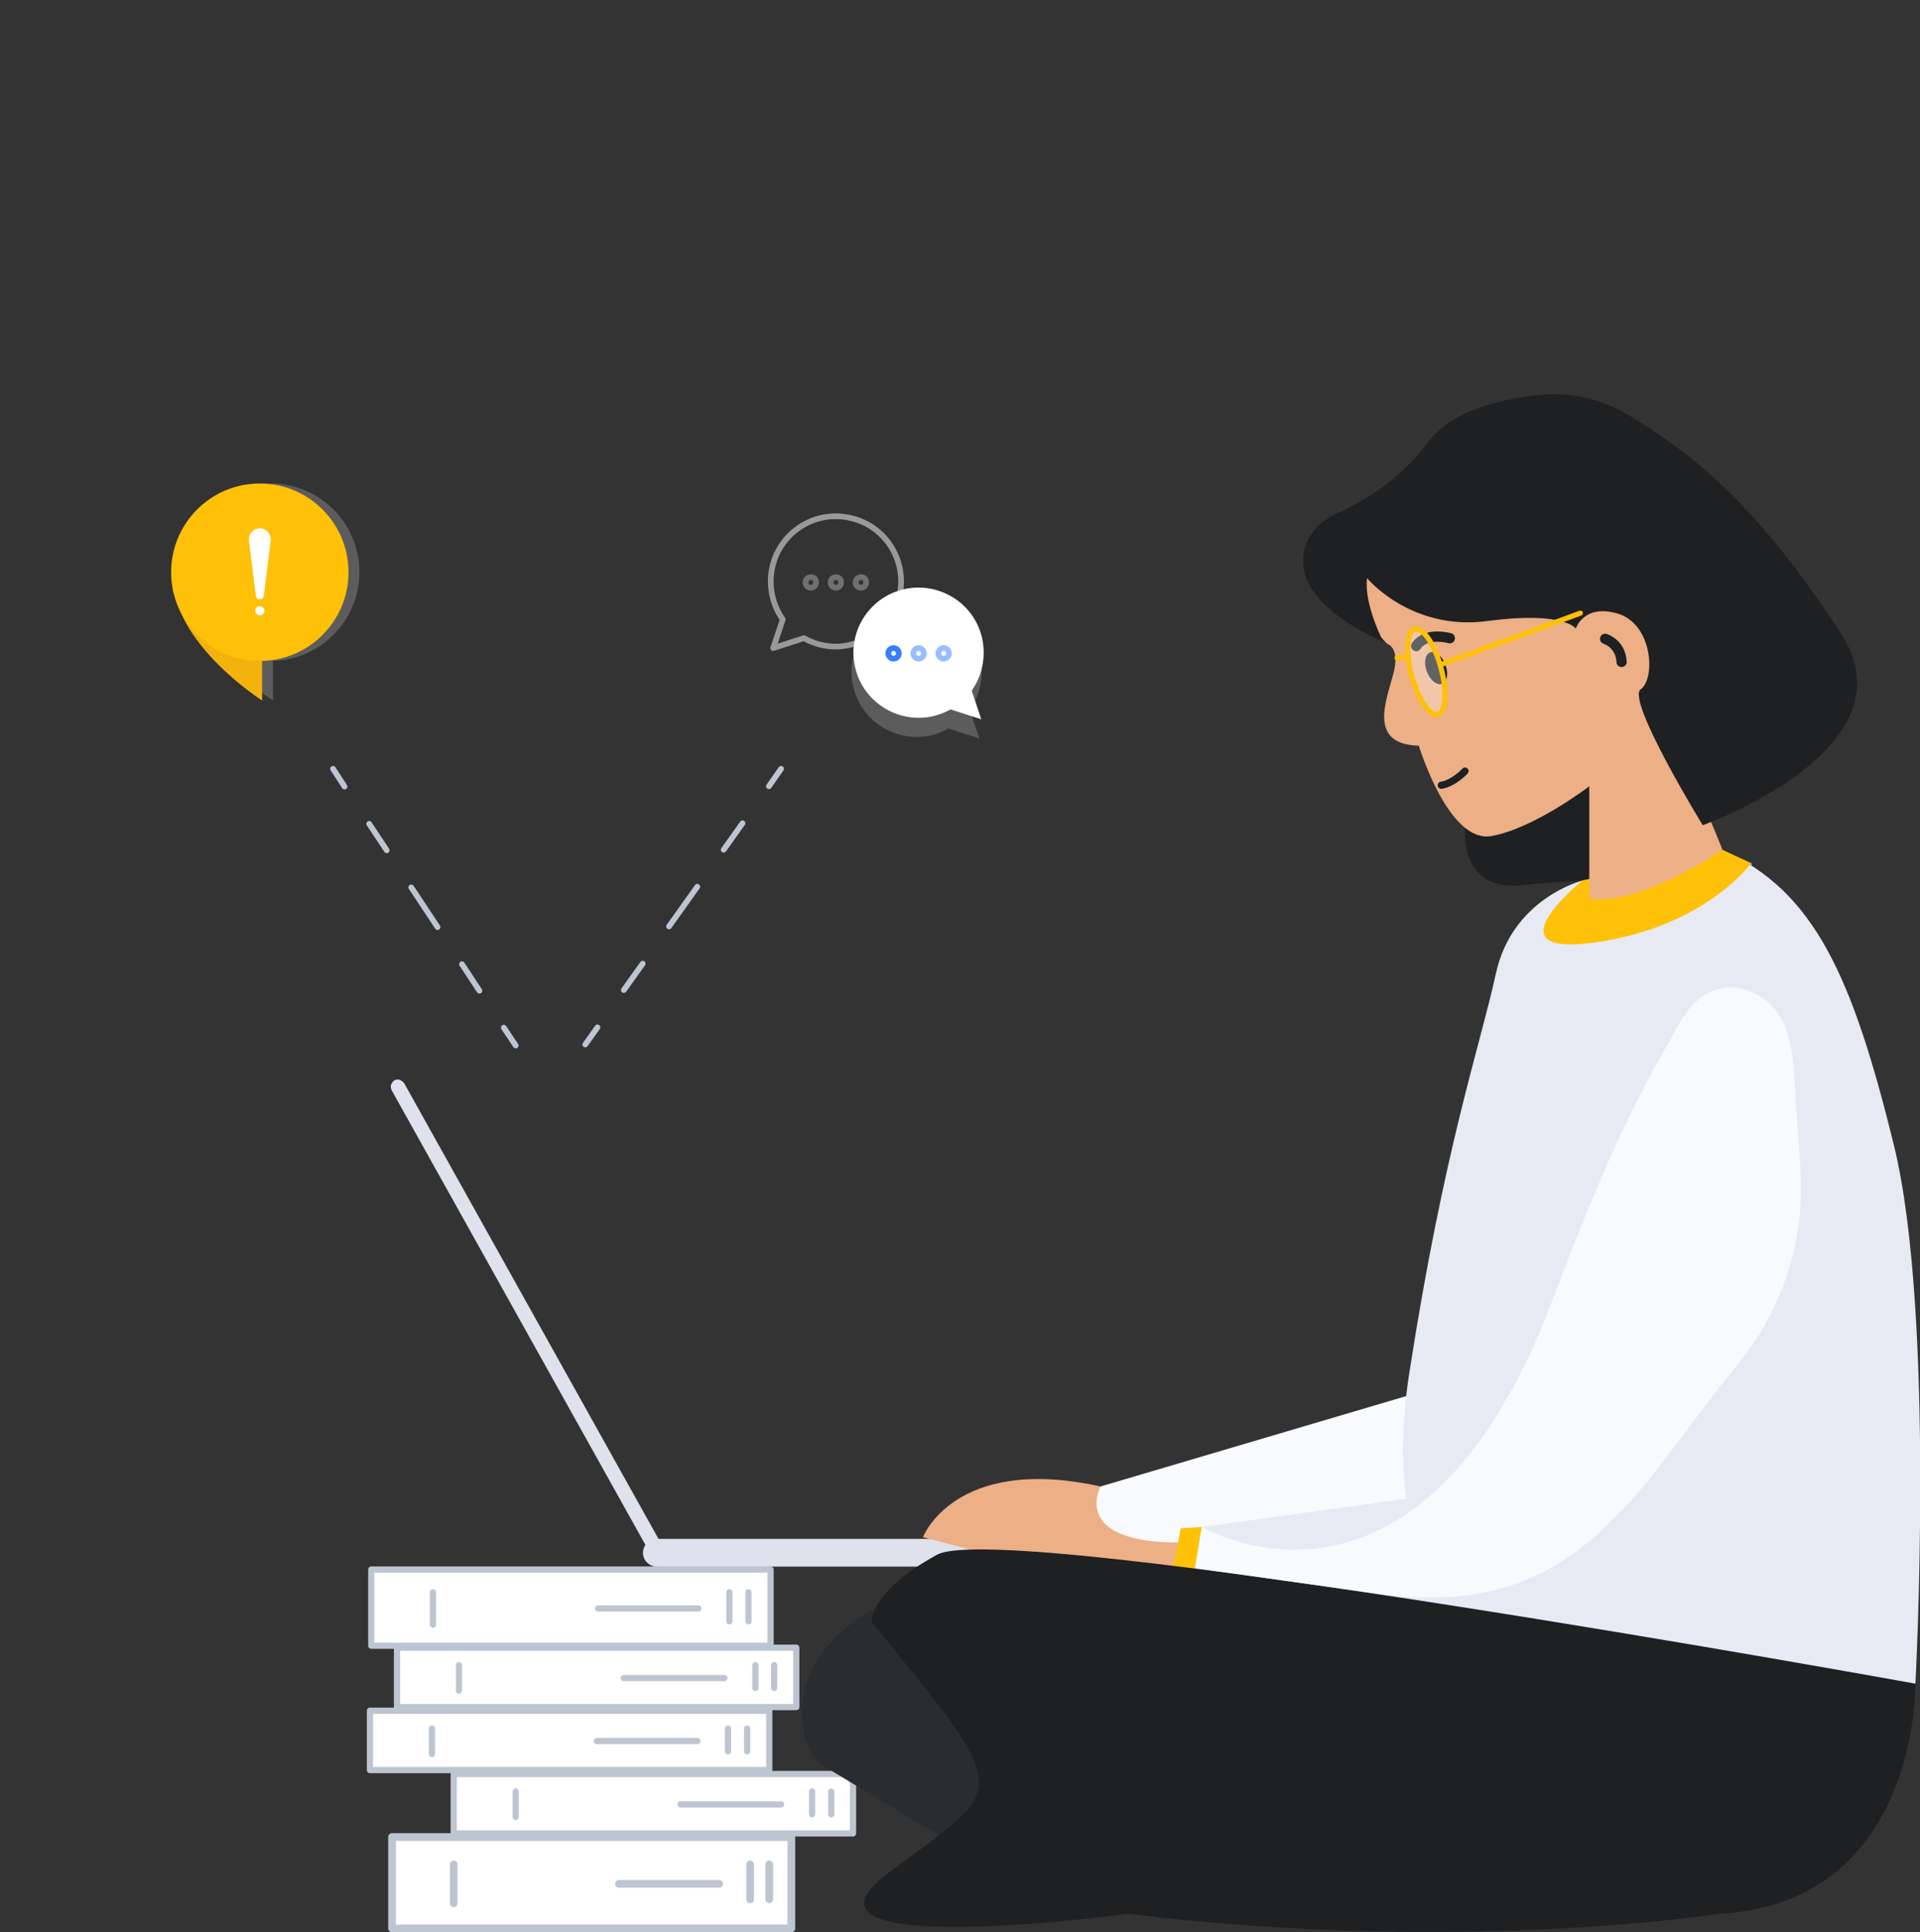 <?xml version="1.0" encoding="utf-8"?>
<!-- Generator: Adobe Illustrator 23.0.3, SVG Export Plug-In . SVG Version: 6.00 Build 0)  -->
<svg xmlns:xlink="http://www.w3.org/1999/xlink" xmlns="http://www.w3.org/2000/svg" x="0px" y="0px"
     viewBox="0 0 582.3 585.8" style="enable-background:new 0 0 582.3 585.8;" xml:space="preserve">
<rect x="0" y="0" width="582.3" height="585.8" fill="#333333" stroke="none"/>
<style type="text/css">
	.knowledgebase-community-2-0{fill:#FFFFFF;stroke:#BDC5D1;stroke-width:1.884;stroke-linecap:round;stroke-linejoin:round;stroke-miterlimit:10;}
	.knowledgebase-community-2-1{fill:none;stroke:#BDC5D1;stroke-width:1.884;stroke-linecap:round;stroke-linejoin:round;stroke-miterlimit:10;}
	.knowledgebase-community-2-2{fill:#FFFFFF;stroke:#BDC5D1;stroke-width:2.338;stroke-linecap:round;stroke-linejoin:round;stroke-miterlimit:10;}
	.knowledgebase-community-2-3{fill:none;stroke:#BDC5D1;stroke-width:2.338;stroke-linecap:round;stroke-linejoin:round;stroke-miterlimit:10;}
	.knowledgebase-community-2-4{fill:#1E2022;}
	.knowledgebase-community-2-5{fill:#DFE2EC;}
	.knowledgebase-community-2-6{fill:#EDAF85;}
	.knowledgebase-community-2-7{fill:#F8FAFD;}
	.knowledgebase-community-2-8{fill:#E7EAF3;}
	.knowledgebase-community-2-9{fill:#FFC107;}
	.knowledgebase-community-2-10{fill:none;stroke:#1E2022;stroke-width:3.109;stroke-linecap:round;stroke-linejoin:round;stroke-miterlimit:10;}
	.knowledgebase-community-2-11{fill:none;stroke:#1E2022;stroke-width:2.175;stroke-linecap:round;stroke-linejoin:round;stroke-miterlimit:10;}
	.knowledgebase-community-2-12{fill:#292D30;}
	.knowledgebase-community-2-13{fill:#FFFFFF;fill-opacity:0.3;stroke:#FFC107;stroke-width:1.555;stroke-linecap:round;stroke-linejoin:round;stroke-miterlimit:10;}
	.knowledgebase-community-2-14{fill:none;stroke:#FFC107;stroke-width:1.555;stroke-linecap:round;stroke-linejoin:round;stroke-miterlimit:10;}
	.knowledgebase-community-2-15{opacity:0.3;fill:none;stroke:#FFFFFF;stroke-width:1.73;stroke-linecap:round;stroke-linejoin:round;stroke-miterlimit:10;}
	.knowledgebase-community-2-16{opacity:0.5;fill:none;stroke:#BDC5D1;stroke-width:1.73;stroke-linecap:round;stroke-linejoin:round;stroke-miterlimit:10;}
	.knowledgebase-community-2-17{opacity:0.5;fill:none;stroke:#FFFFFF;stroke-width:1.73;stroke-linecap:round;stroke-linejoin:round;stroke-miterlimit:10;}
	.knowledgebase-community-2-18{opacity:0.2;fill:#FFFFFF;}
	.knowledgebase-community-2-19{fill:#FFFFFF;}
	.knowledgebase-community-2-20{opacity:0.5;fill:none;stroke:#377DFF;stroke-width:1.73;stroke-linecap:round;stroke-linejoin:round;stroke-miterlimit:10;}
	.knowledgebase-community-2-21{fill:none;stroke:#377DFF;stroke-width:1.73;stroke-linecap:round;stroke-linejoin:round;stroke-miterlimit:10;}
	.knowledgebase-community-2-22{fill:#F4B20C;}
	.knowledgebase-community-2-23{fill:none;stroke:#BDC5D1;stroke-width:1.729;stroke-linecap:round;stroke-miterlimit:10;}
	.knowledgebase-community-2-24{fill:none;stroke:#BDC5D1;stroke-width:1.729;stroke-linecap:round;stroke-miterlimit:10;stroke-dasharray:9.849,13.789;}
	.knowledgebase-community-2-25{fill:none;stroke:#BDC5D1;stroke-width:1.729;stroke-linecap:round;stroke-miterlimit:10;stroke-dasharray:14.773,13.789,9.849,13.789;}
	.knowledgebase-community-2-26{fill:none;stroke:#BDC5D1;stroke-width:1.729;stroke-linecap:round;stroke-miterlimit:10;stroke-dasharray:9.629,13.481;}
	.knowledgebase-community-2-27{fill:none;stroke:#BDC5D1;stroke-width:1.729;stroke-linecap:round;stroke-miterlimit:10;stroke-dasharray:14.444,13.481,9.629,13.481;}
</style>
    <g>
	<rect x="120.4" y="499.6" class="knowledgebase-community-2-0" width="121.1" height="18"/>
        <line class="knowledgebase-community-2-1" x1="139.2" y1="504.9" x2="139.2" y2="512.6"/>
        <line class="knowledgebase-community-2-1" x1="229.1" y1="504.9" x2="229.1" y2="511.8"/>
        <line class="knowledgebase-community-2-1" x1="234.8" y1="504.9" x2="234.8" y2="511.8"/>
        <line class="knowledgebase-community-2-1" x1="189.2" y1="508.8" x2="219.7" y2="508.8"/>
</g>
    <g>
	<rect x="112.6" y="475.9" class="knowledgebase-community-2-0" width="121.1" height="23.1"/>
        <line class="knowledgebase-community-2-1" x1="131.3" y1="482.8" x2="131.3" y2="492.6"/>
        <line class="knowledgebase-community-2-1" x1="221.2" y1="482.8" x2="221.2" y2="491.6"/>
        <line class="knowledgebase-community-2-1" x1="227" y1="482.8" x2="227" y2="491.6"/>
        <line class="knowledgebase-community-2-1" x1="181.4" y1="487.7" x2="211.8" y2="487.7"/>
</g>
    <g>
	<rect x="118.9" y="557" class="knowledgebase-community-2-2" width="121.1" height="27.7"/>
        <line class="knowledgebase-community-2-3" x1="137.6" y1="565.3" x2="137.6" y2="577.1"/>
        <line class="knowledgebase-community-2-3" x1="227.5" y1="565.3" x2="227.5" y2="575.9"/>
        <line class="knowledgebase-community-2-3" x1="233.3" y1="565.3" x2="233.3" y2="575.9"/>
        <line class="knowledgebase-community-2-3" x1="187.7" y1="571.2" x2="218.1" y2="571.2"/>
</g>
    <g>
	<rect x="137.6" y="537.9" class="knowledgebase-community-2-0" width="121.1" height="18"/>
        <line class="knowledgebase-community-2-1" x1="156.4" y1="543.2" x2="156.4" y2="550.9"/>
        <line class="knowledgebase-community-2-1" x1="246.3" y1="543.2" x2="246.3" y2="550.1"/>
        <line class="knowledgebase-community-2-1" x1="252.1" y1="543.2" x2="252.1" y2="550.1"/>
        <line class="knowledgebase-community-2-1" x1="206.4" y1="547.1" x2="236.9" y2="547.1"/>
</g>
    <g>
	<rect x="112.2" y="518.7" class="knowledgebase-community-2-0" width="121.1" height="18"/>
        <line class="knowledgebase-community-2-1" x1="131" y1="524.1" x2="131" y2="531.8"/>
        <line class="knowledgebase-community-2-1" x1="220.8" y1="524.1" x2="220.8" y2="531"/>
        <line class="knowledgebase-community-2-1" x1="226.6" y1="524.1" x2="226.6" y2="531"/>
        <line class="knowledgebase-community-2-1" x1="181" y1="527.9" x2="211.5" y2="527.9"/>
</g>
    <path class="knowledgebase-community-2-4"
          d="M444.5,248.8c0,0-3.5,21.7,17.1,19.6c20.5-2.1,34.7-1.9,34.7-1.9l-5.2-41.8L444.5,248.8z"/>
    <path class="knowledgebase-community-2-5" d="M201,471.9L201,471.9c-1.5,0.7-3,0.7-3.7-0.7l-78.5-140.6c-0.7-1.5,0-2.2,0.7-3l0,0c1.5-0.7,2.2,0,3,0.7
	L201,468.9C202.5,469.7,201.7,471.2,201,471.9z"/>
    <path class="knowledgebase-community-2-5" d="M366.3,475H199.2c-2.3,0-4.2-1.9-4.2-4.2l0,0c0-2.3,1.9-4.2,4.2-4.2h167.1c2.3,0,4.2,1.9,4.2,4.2l0,0
	C370.5,473.2,368.6,475,366.3,475z"/>
    <path class="knowledgebase-community-2-6"
          d="M279.9,466.1c0,0,9.5-24.8,52.9-15.6c43.4,9.2,25.3,24.5,25.3,24.5l-64-5.2L279.9,466.1z"/>
    <path class="knowledgebase-community-2-7"
          d="M436.3,420.4l-102.5,30.3c0,0-10.3,18.6,28.5,16.9s82.5-19.1,82.5-19.1L436.3,420.4z"/>
    <path class="knowledgebase-community-2-8" d="M479.9,267c0,0-21.2,5.3-26.2,28.1c-5,22.8-15.7,52.9-26.3,121.3s26.2,79.2,26.2,79.2s52.1,17.3,78.8,15
	c26.6-2.3,48.5,0,48.5,0s6.1-111.9-6.5-163.3s-24.2-77.1-51.9-89.5L479.9,267z"/>
    <path class="knowledgebase-community-2-9"
          d="M479.9,267c0,0-29.1,23.5,4.2,18.7c33.3-4.8,47-24,47-24l-8.7-4L479.9,267z"/>
    <path class="knowledgebase-community-2-6" d="M420.7,195.2c0,0,4,1,1.9,9c-2.1,8.1-7.9,21.5,7.7,21.9c0,0,9,29.7,22,27.4s29.7-15.1,29.7-15.1v33.9
	c0,0,11.5,4,40.4-14.6c0,0-14.4-37.7-25.1-44.9l12.8-14.7l-23.7-30.2H411C411,167.9,406.9,181.1,420.7,195.2z"/>
    <path class="knowledgebase-community-2-4" d="M414.6,175.3c0,0,13.3,16.1,36.5,13c23.3-3.1,26.8,2.3,26.8,2.3s2.4-7.7,12.9-4.5c10.5,3.3,11.3,19.7,6.8,22.9
	c-4.5,3.2,18.8,41.2,18.8,41.2s64.9-23.1,41.9-58.2c-20.2-30.8-38.8-51.3-65.4-66.7c-8-4.6-17.3-6.5-26.5-5.5
	c-11.4,1.2-26.3,4.7-33.4,14.4c-8.9,12.1-21.4,18.8-27.8,21.6c-4.8,2.1-8.6,6.2-9.7,11.3c-1.5,7.2,1.9,17.4,24,27.5
	C419.6,194.6,413.6,183.4,414.6,175.3z"/>
    <path class="knowledgebase-community-2-10" d="M429.5,195.9c0,0,2.2-4.3,10.2-2.4"/>
    <path class="knowledgebase-community-2-11" d="M444.3,233.8c0,0-3.4,3.7-7.2,4.3"/>
    <ellipse transform="matrix(0.934 -0.357 0.357 0.934 -43.665 168.767)" class="knowledgebase-community-2-4"
             cx="435.6" cy="202.7" rx="3" ry="5.1"/>
    <polygon class="knowledgebase-community-2-8" points="364.5,463 360.9,485 359.9,491.4 465.4,499.1 469.3,448.5 "/>
    <path class="knowledgebase-community-2-12"
          d="M268.1,486.3c0,0-31.9,13.7-23.5,42c0.9,3.2,3.1,5.9,5.9,7.6l38.1,22.9l20.3-31L268.1,486.3z"/>
    <polygon class="knowledgebase-community-2-9" points="354,484.3 358.1,463.4 364.5,463 360.9,485 "/>
    <path class="knowledgebase-community-2-4" d="M580.9,510.5c0,0,1.2,66.7-59.8,69.8c0,0-77.4,12.3-179,0c0,0-108.5,14.6-72.8-12.3c35.7-26.9,39.5-21.9-5-76.3
	c0,0-0.4-9.2,19.9-20.3C304.6,460.3,580.9,510.5,580.9,510.5z"/>
    <path class="knowledgebase-community-2-7" d="M364.5,463c0,0,65.2,38.6,105.7-67.2c10-26.1,20.3-52.7,34.4-77c3.9-6.8,7.5-16,15.6-18.6
	c8.4-2.7,17.3,2.3,20.8,10.2c3.3,7.4,3,15.9,3.6,23.8c0.9,13.5,2.8,27,0.4,40.4c-2.2,12.3-7.1,24.1-14.4,34.3
	c-1.2,1.7-2.4,3.3-3.7,4.9c-30.7,37.6-48.1,77.9-108.5,69.5s-56-7.9-56-7.9L364.5,463z"/>
    <polygon class="knowledgebase-community-2-8" points="531.1,261.6 531.3,262.4 530.8,262.1 "/>
    <path class="knowledgebase-community-2-10" d="M486.8,193.7c0,0,4.7,1.4,5,7"/>
    <ellipse transform="matrix(0.965 -0.262 0.262 0.965 -38.275 120.366)" class="knowledgebase-community-2-13"
             cx="432.6" cy="203.8" rx="4.6" ry="13.4"/>
    <line class="knowledgebase-community-2-14" x1="437" y1="201.5" x2="479.3" y2="185.9"/>
    <path class="knowledgebase-community-2-14" d="M427.2,199.9c0,0-2.1-1.2-3.5-0.4"/>
    <path class="knowledgebase-community-2-15" d="M247.5,176.6c0,0.9-0.7,1.6-1.6,1.6s-1.6-0.7-1.6-1.6c0-0.9,0.7-1.6,1.6-1.6
	C246.8,174.9,247.5,175.6,247.5,176.6z"/>
    <path class="knowledgebase-community-2-15" d="M255.1,176.6c0,0.9-0.7,1.6-1.6,1.6s-1.6-0.7-1.6-1.6c0-0.9,0.7-1.6,1.6-1.6
	C254.4,175,255.1,175.6,255.1,176.6z"/>
    <path class="knowledgebase-community-2-15" d="M262.7,176.6c0,0.9-0.7,1.6-1.6,1.6c-0.9,0-1.6-0.7-1.6-1.6c0-0.9,0.7-1.6,1.6-1.6
	C262,174.9,262.7,175.6,262.7,176.6z"/>
    <path class="knowledgebase-community-2-16" d="M292.5,190.7c0.5,0.8,0.8,1.7,1.1,2.6"/>
    <path class="knowledgebase-community-2-16" d="M275.7,182.8c5.6-1,11.1,1,14.6,5"/>
    <path class="knowledgebase-community-2-17" d="M273.1,178.9c1.4-10.3-5.5-20.1-15.9-22c-10.7-2.1-21.1,5-23.1,15.7c-1,5.5,0.3,11,3.3,15.2l-2.9,8.7l9.3-3
	c1.8,1,3.9,1.8,6,2.2c3.2,0.6,6.3,0.4,9.2-0.5"/>
    <path class="knowledgebase-community-2-18" d="M274.3,184.3c10.7-2,21.1,5,23.1,15.7c1,5.5-0.3,11-3.3,15.2l2.9,8.7l-9.3-3c-1.8,1-3.9,1.8-6,2.2
	c-10.7,2-21.1-5-23.1-15.7C256.5,196.7,263.6,186.4,274.3,184.3z"/>
    <path class="knowledgebase-community-2-19" d="M274.9,178.5c10.7-2,21.1,5,23.1,15.7c1,5.5-0.3,11-3.3,15.2l2.9,8.7l-9.3-3c-1.8,1-3.9,1.8-6,2.2
	c-10.7,2-21.1-5-23.1-15.7C257.1,190.9,264.2,180.5,274.9,178.5z"/>
    <circle class="knowledgebase-community-2-20" cx="286.2" cy="198.1" r="1.6"/>
    <circle class="knowledgebase-community-2-20" cx="278.6" cy="198.1" r="1.6"/>
    <circle class="knowledgebase-community-2-21" cx="271" cy="198.1" r="1.6"/>
    <path class="knowledgebase-community-2-18" d="M109,173.5c0-14.9-12-26.9-26.9-26.9s-26.9,12-26.9,26.9c0,4.6,1.1,8.9,3.2,12.7c6.7,14.9,24.4,26.2,24.4,26.2
	v-10.5v-1.5C97.3,200,109,188.1,109,173.5z"/>
    <path class="knowledgebase-community-2-22" d="M79.5,201.9v10.5c0,0-25.8-16.4-26.9-35.8h26.9V201.9z"/>
    <circle class="knowledgebase-community-2-9" cx="78.8" cy="173.5" r="26.9"/>
    <path class="knowledgebase-community-2-19" d="M78.8,160.2L78.8,160.2c-2,0-3.5,1.7-3.3,3.7l2.1,16.8c0.2,1.4,2.2,1.4,2.4,0l2.1-16.8
	C82.3,162,80.8,160.2,78.8,160.2L78.8,160.2z"/>
    <circle class="knowledgebase-community-2-19" cx="78.8" cy="185.2" r="1.4"/>
    <g>
	<g>
		<line class="knowledgebase-community-2-23" x1="177.5" y1="316.7" x2="181.2" y2="311.5"/>
        <line class="knowledgebase-community-2-24" x1="189.2" y1="300.2" x2="198.9" y2="286.6"/>
        <line class="knowledgebase-community-2-25" x1="202.9" y1="280.9" x2="229.2" y2="244"/>
        <line class="knowledgebase-community-2-23" x1="233.2" y1="238.4" x2="236.9" y2="233.1"/>
	</g>
</g>
    <g>
	<g>
		<line class="knowledgebase-community-2-23" x1="156.4" y1="317" x2="152.8" y2="311.6"/>
        <line class="knowledgebase-community-2-26" x1="145.4" y1="300.4" x2="136.4" y2="286.7"/>
        <line class="knowledgebase-community-2-27" x1="132.7" y1="281.1" x2="108.2" y2="244.1"/>
        <line class="knowledgebase-community-2-23" x1="104.5" y1="238.5" x2="101" y2="233.1"/>
	</g>
</g>
</svg>
